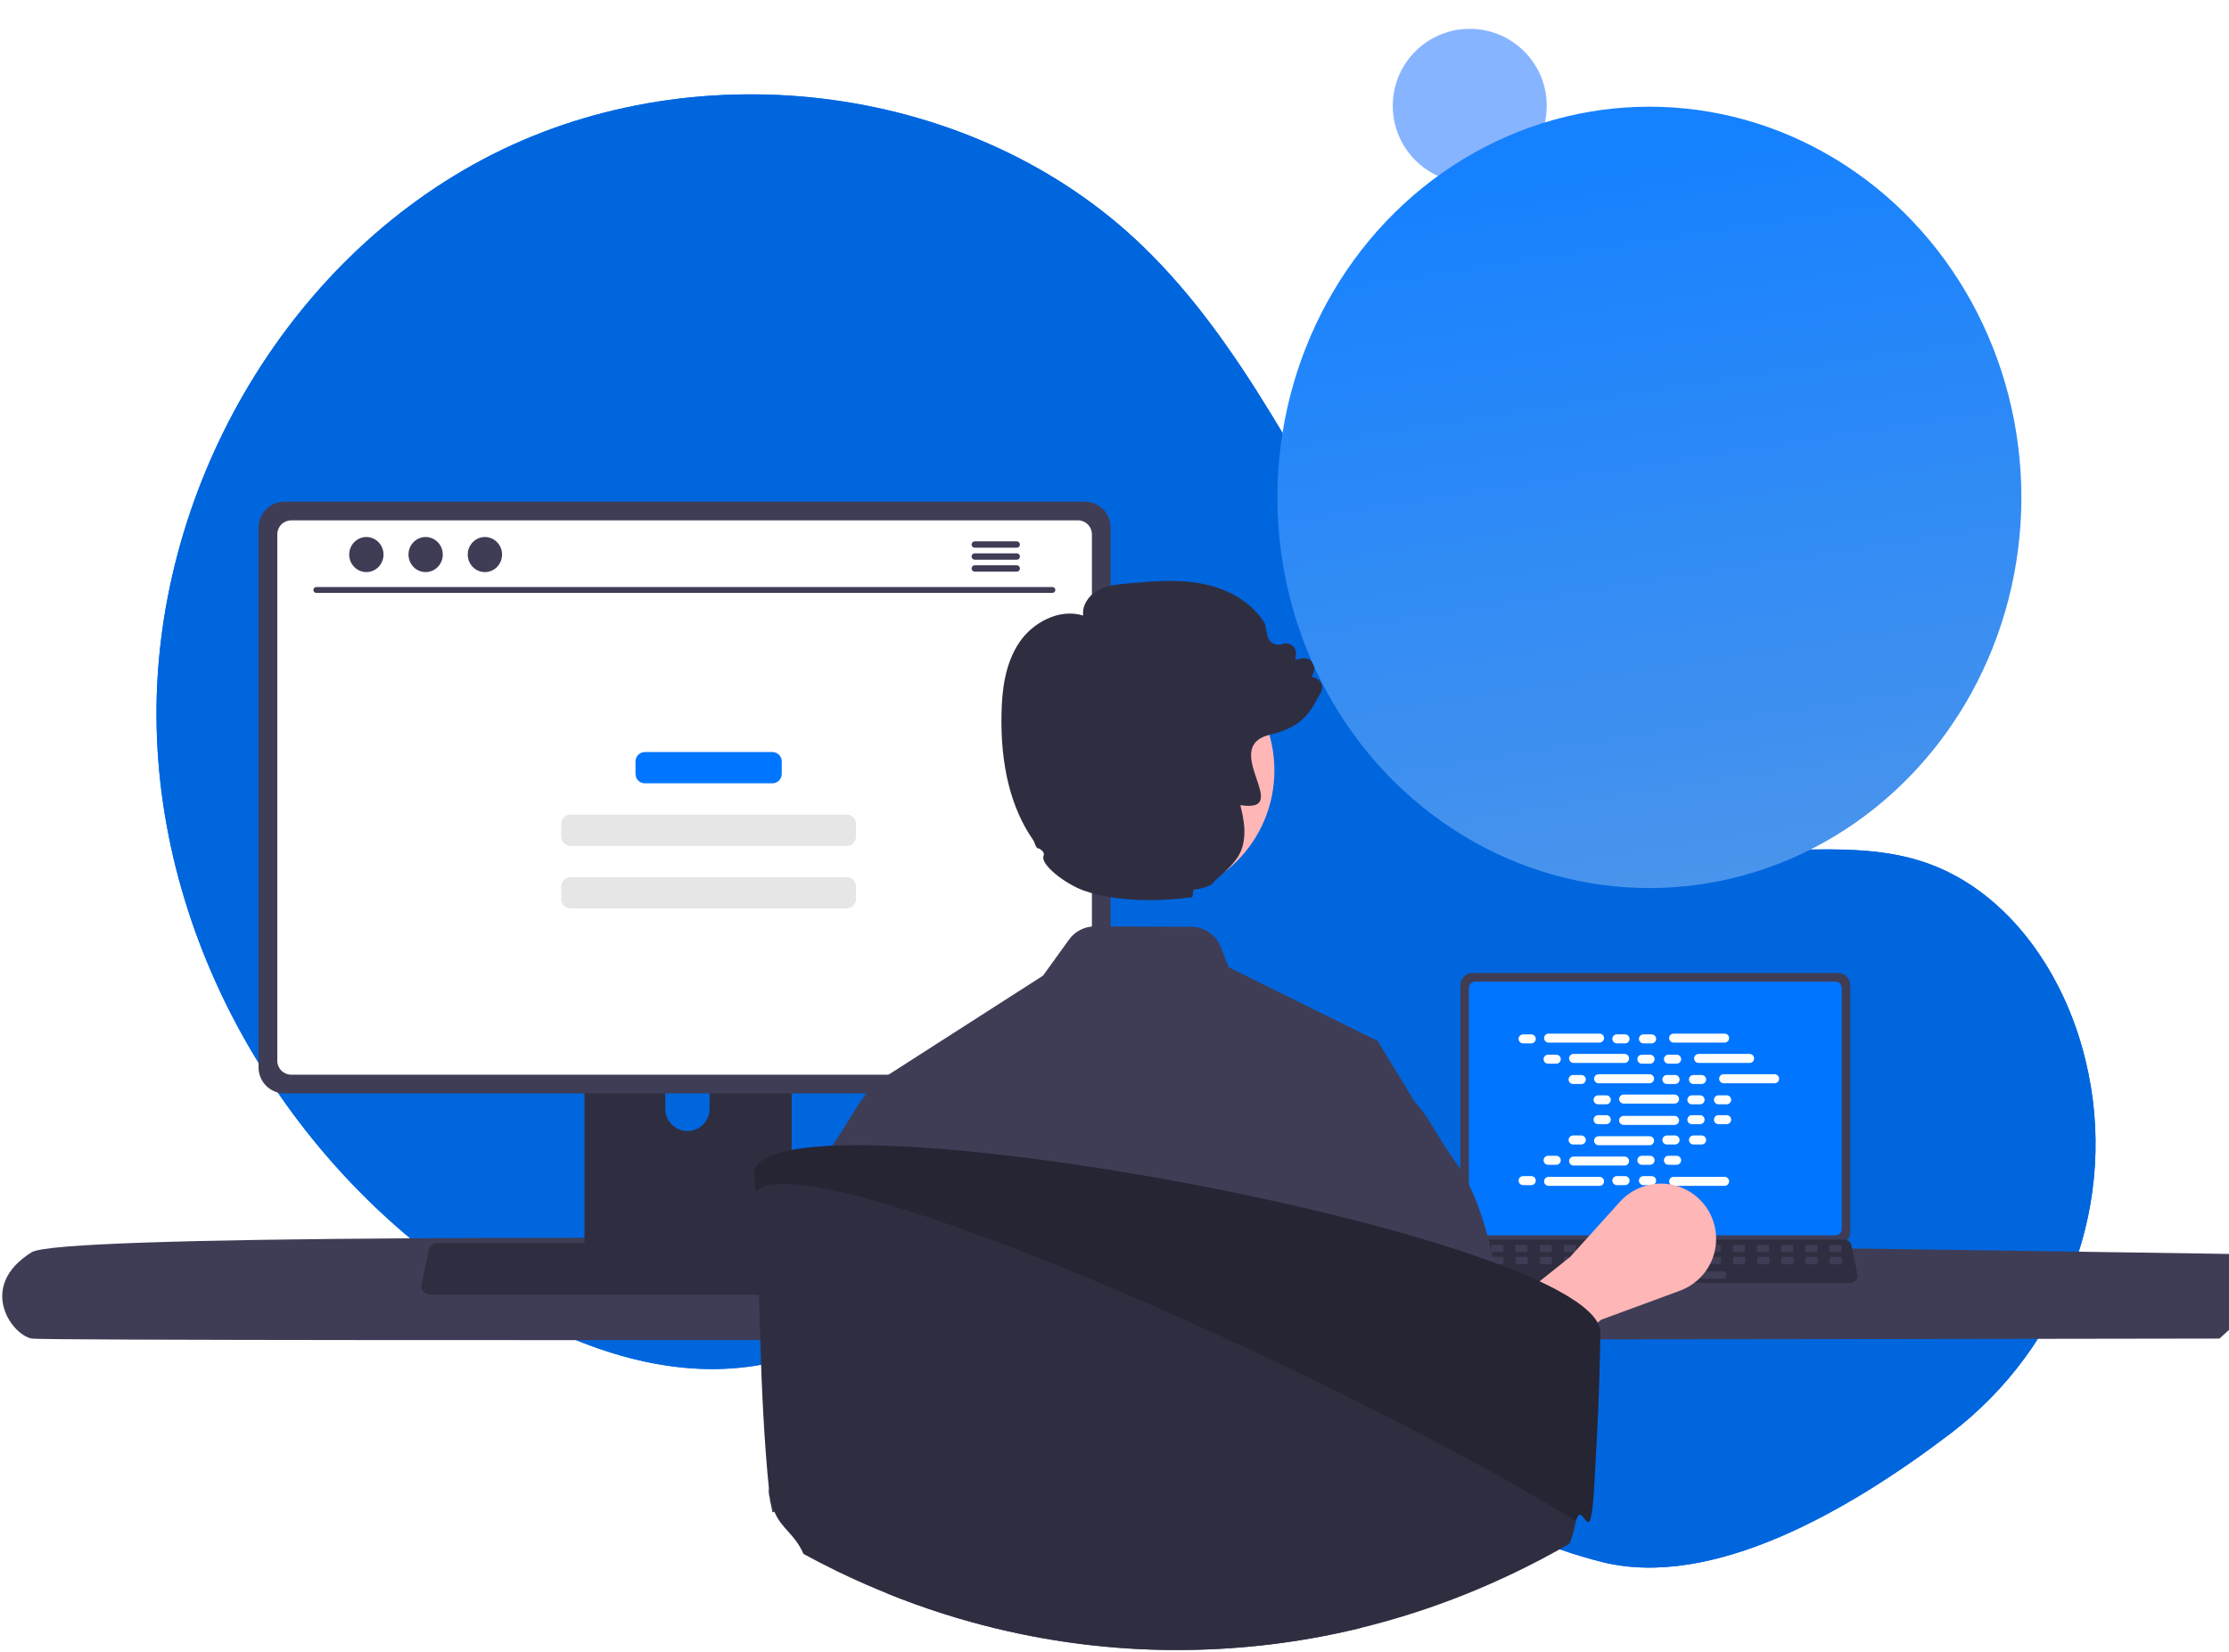 <svg width="773" height="573" viewBox="0 0 773 573" fill="none" xmlns="http://www.w3.org/2000/svg">
<path d="M509.701 63.401C524.447 63.401 536.402 51.447 536.402 36.701C536.402 21.954 524.447 10 509.701 10C494.954 10 483 21.954 483 36.701C483 51.447 494.954 63.401 509.701 63.401Z" fill="#87B4FF"/>
<path d="M676.447 497.152C716.135 466.923 735.091 416.126 723.224 367.67C722.929 366.466 722.618 365.264 722.29 364.066C714.423 335.302 694.958 307.965 666.59 298.774C642.77 291.058 616.77 296.992 591.921 293.923C543.139 287.899 505.32 248.429 478.71 207.104C452.099 165.778 431.648 119.52 396.288 85.379C338.003 29.104 242.926 16.988 170.661 53.619C98.397 90.25 52.365 171.519 54.328 252.514C56.291 333.509 104.374 410.946 174.203 452.031C199.855 467.124 229.524 477.817 259.051 474.075C284.671 470.829 307.95 457.063 333.45 452.976C373.541 446.55 413.377 464.676 448.052 485.799C482.728 506.922 516.222 531.959 555.627 541.752C593.888 551.26 641.29 523.93 676.447 497.152Z" fill="#006CEA"/>
<path d="M676.447 497.152C716.135 466.923 735.091 416.126 723.224 367.67C722.929 366.466 722.618 365.264 722.29 364.066C714.423 335.302 694.958 307.965 666.59 298.774C642.77 291.058 616.77 296.992 591.921 293.923C543.139 287.899 505.32 248.429 478.71 207.104C452.099 165.778 431.648 119.52 396.288 85.379C338.003 29.104 242.926 16.988 170.661 53.619C98.397 90.25 52.365 171.519 54.328 252.514C56.291 333.509 104.374 410.946 174.203 452.031C199.855 467.124 229.524 477.817 259.051 474.075C284.671 470.829 307.95 457.063 333.45 452.976C373.541 446.55 413.377 464.676 448.052 485.799C482.728 506.922 516.222 531.959 555.627 541.752C593.888 551.26 641.29 523.93 676.447 497.152Z" fill="#0066DE"/>
<path d="M11 434.291C-8 446.081 4 462.981 11 464.241C18 465.5 769.7 464.241 769.7 464.241C779.736 455.258 789.133 445.584 797.82 435.291C797.82 435.291 30 422.5 11 434.291Z" fill="#3F3D56"/>
<path d="M506.43 341.591V427.295C506.431 428.387 506.865 429.435 507.637 430.207C508.41 430.979 509.457 431.414 510.549 431.414H637.553C638.646 431.414 639.693 430.979 640.465 430.207C641.237 429.435 641.672 428.387 641.673 427.295V341.591C641.67 340.5 641.235 339.454 640.463 338.683C639.691 337.912 638.645 337.478 637.553 337.477H510.549C509.458 337.478 508.412 337.912 507.639 338.683C506.867 339.454 506.433 340.5 506.43 341.591V341.591Z" fill="#3F3D56"/>
<path d="M509.409 342.658V426.238C509.41 426.822 509.643 427.381 510.055 427.794C510.468 428.206 511.027 428.438 511.611 428.439H636.496C637.08 428.438 637.639 428.206 638.052 427.794C638.464 427.381 638.697 426.822 638.698 426.238V342.658C638.698 342.073 638.466 341.513 638.053 341.099C637.64 340.686 637.08 340.453 636.496 340.452H511.611C511.026 340.453 510.467 340.686 510.054 341.099C509.641 341.513 509.409 342.073 509.409 342.658V342.658Z" fill="#0075FF"/>
<path d="M503.774 444.01C504.006 444.302 504.302 444.537 504.639 444.698C504.975 444.859 505.344 444.942 505.717 444.94H641.709C642.081 444.939 642.448 444.856 642.784 444.696C643.12 444.535 643.415 444.303 643.65 444.014C643.884 443.725 644.051 443.387 644.138 443.026C644.226 442.664 644.232 442.288 644.155 441.924L642.044 431.897C641.957 431.488 641.768 431.107 641.496 430.79C641.224 430.472 640.877 430.228 640.486 430.079C640.203 429.968 639.902 429.911 639.598 429.911H507.82C507.516 429.911 507.215 429.968 506.932 430.079C506.541 430.228 506.194 430.472 505.922 430.79C505.65 431.107 505.461 431.488 505.374 431.897L503.263 441.924C503.188 442.288 503.195 442.664 503.283 443.025C503.371 443.385 503.539 443.722 503.774 444.01V444.01Z" fill="#2F2E41"/>
<path d="M634.932 434.23H638.144C638.414 434.23 638.632 434.012 638.632 433.742V432.205C638.632 431.936 638.414 431.717 638.144 431.717H634.932C634.662 431.717 634.444 431.936 634.444 432.205V433.742C634.444 434.012 634.662 434.23 634.932 434.23Z" fill="#3F3D56"/>
<path d="M626.555 434.23H629.767C630.037 434.23 630.255 434.012 630.255 433.742V432.205C630.255 431.936 630.037 431.717 629.767 431.717H626.555C626.285 431.717 626.067 431.936 626.067 432.205V433.742C626.067 434.012 626.285 434.23 626.555 434.23Z" fill="#3F3D56"/>
<path d="M618.178 434.23H621.39C621.66 434.23 621.878 434.012 621.878 433.742V432.205C621.878 431.936 621.66 431.717 621.39 431.717H618.178C617.908 431.717 617.69 431.936 617.69 432.205V433.742C617.69 434.012 617.908 434.23 618.178 434.23Z" fill="#3F3D56"/>
<path d="M609.801 434.23H613.013C613.283 434.23 613.501 434.012 613.501 433.742V432.205C613.501 431.936 613.283 431.717 613.013 431.717H609.801C609.531 431.717 609.313 431.936 609.313 432.205V433.742C609.313 434.012 609.531 434.23 609.801 434.23Z" fill="#3F3D56"/>
<path d="M601.424 434.23H604.636C604.906 434.23 605.124 434.012 605.124 433.742V432.205C605.124 431.936 604.906 431.717 604.636 431.717H601.424C601.154 431.717 600.936 431.936 600.936 432.205V433.742C600.936 434.012 601.154 434.23 601.424 434.23Z" fill="#3F3D56"/>
<path d="M593.047 434.23H596.259C596.529 434.23 596.747 434.012 596.747 433.742V432.205C596.747 431.936 596.529 431.717 596.259 431.717H593.047C592.777 431.717 592.559 431.936 592.559 432.205V433.742C592.559 434.012 592.777 434.23 593.047 434.23Z" fill="#3F3D56"/>
<path d="M584.67 434.23H587.882C588.152 434.23 588.37 434.012 588.37 433.742V432.205C588.37 431.936 588.152 431.717 587.882 431.717H584.67C584.4 431.717 584.182 431.936 584.182 432.205V433.742C584.182 434.012 584.4 434.23 584.67 434.23Z" fill="#3F3D56"/>
<path d="M576.293 434.23H579.505C579.775 434.23 579.993 434.012 579.993 433.742V432.205C579.993 431.936 579.775 431.717 579.505 431.717H576.293C576.023 431.717 575.805 431.936 575.805 432.205V433.742C575.805 434.012 576.023 434.23 576.293 434.23Z" fill="#3F3D56"/>
<path d="M567.916 434.23H571.128C571.398 434.23 571.616 434.012 571.616 433.742V432.205C571.616 431.936 571.398 431.717 571.128 431.717H567.916C567.647 431.717 567.428 431.936 567.428 432.205V433.742C567.428 434.012 567.647 434.23 567.916 434.23Z" fill="#3F3D56"/>
<path d="M559.539 434.23H562.751C563.021 434.23 563.239 434.012 563.239 433.742V432.205C563.239 431.936 563.021 431.717 562.751 431.717H559.539C559.27 431.717 559.051 431.936 559.051 432.205V433.742C559.051 434.012 559.27 434.23 559.539 434.23Z" fill="#3F3D56"/>
<path d="M551.162 434.23H554.374C554.644 434.23 554.862 434.012 554.862 433.742V432.205C554.862 431.936 554.644 431.717 554.374 431.717H551.162C550.892 431.717 550.674 431.936 550.674 432.205V433.742C550.674 434.012 550.892 434.23 551.162 434.23Z" fill="#3F3D56"/>
<path d="M542.785 434.23H545.997C546.267 434.23 546.485 434.012 546.485 433.742V432.205C546.485 431.936 546.267 431.717 545.997 431.717H542.785C542.516 431.717 542.297 431.936 542.297 432.205V433.742C542.297 434.012 542.516 434.23 542.785 434.23Z" fill="#3F3D56"/>
<path d="M534.408 434.23H537.62C537.89 434.23 538.108 434.012 538.108 433.742V432.205C538.108 431.936 537.89 431.717 537.62 431.717H534.408C534.139 431.717 533.92 431.936 533.92 432.205V433.742C533.92 434.012 534.139 434.23 534.408 434.23Z" fill="#3F3D56"/>
<path d="M526.031 434.23H529.243C529.513 434.23 529.732 434.012 529.732 433.742V432.205C529.732 431.936 529.513 431.717 529.243 431.717H526.031C525.762 431.717 525.543 431.936 525.543 432.205V433.742C525.543 434.012 525.762 434.23 526.031 434.23Z" fill="#3F3D56"/>
<path d="M517.654 434.23H520.866C521.136 434.23 521.354 434.012 521.354 433.742V432.205C521.354 431.936 521.136 431.717 520.866 431.717H517.654C517.384 431.717 517.166 431.936 517.166 432.205V433.742C517.166 434.012 517.384 434.23 517.654 434.23Z" fill="#3F3D56"/>
<path d="M509.277 434.23H512.489C512.759 434.23 512.978 434.012 512.978 433.742V432.205C512.978 431.936 512.759 431.717 512.489 431.717H509.277C509.008 431.717 508.789 431.936 508.789 432.205V433.742C508.789 434.012 509.008 434.23 509.277 434.23Z" fill="#3F3D56"/>
<path d="M635.031 438.419H638.243C638.513 438.419 638.731 438.2 638.731 437.931V436.394C638.731 436.124 638.513 435.906 638.243 435.906H635.031C634.761 435.906 634.543 436.124 634.543 436.394V437.931C634.543 438.2 634.761 438.419 635.031 438.419Z" fill="#3F3D56"/>
<path d="M626.654 438.419H629.866C630.136 438.419 630.354 438.2 630.354 437.931V436.394C630.354 436.124 630.136 435.906 629.866 435.906H626.654C626.384 435.906 626.166 436.124 626.166 436.394V437.931C626.166 438.2 626.384 438.419 626.654 438.419Z" fill="#3F3D56"/>
<path d="M618.277 438.419H621.489C621.759 438.419 621.977 438.2 621.977 437.931V436.394C621.977 436.124 621.759 435.906 621.489 435.906H618.277C618.007 435.906 617.789 436.124 617.789 436.394V437.931C617.789 438.2 618.007 438.419 618.277 438.419Z" fill="#3F3D56"/>
<path d="M609.9 438.419H613.112C613.382 438.419 613.6 438.2 613.6 437.931V436.394C613.6 436.124 613.382 435.906 613.112 435.906H609.9C609.63 435.906 609.412 436.124 609.412 436.394V437.931C609.412 438.2 609.63 438.419 609.9 438.419Z" fill="#3F3D56"/>
<path d="M601.523 438.419H604.735C605.005 438.419 605.223 438.2 605.223 437.931V436.394C605.223 436.124 605.005 435.906 604.735 435.906H601.523C601.253 435.906 601.035 436.124 601.035 436.394V437.931C601.035 438.2 601.253 438.419 601.523 438.419Z" fill="#3F3D56"/>
<path d="M593.146 438.419H596.358C596.628 438.419 596.846 438.2 596.846 437.931V436.394C596.846 436.124 596.628 435.906 596.358 435.906H593.146C592.876 435.906 592.658 436.124 592.658 436.394V437.931C592.658 438.2 592.876 438.419 593.146 438.419Z" fill="#3F3D56"/>
<path d="M584.769 438.419H587.981C588.251 438.419 588.469 438.2 588.469 437.931V436.394C588.469 436.124 588.251 435.906 587.981 435.906H584.769C584.499 435.906 584.281 436.124 584.281 436.394V437.931C584.281 438.2 584.499 438.419 584.769 438.419Z" fill="#3F3D56"/>
<path d="M576.392 438.419H579.604C579.874 438.419 580.092 438.2 580.092 437.931V436.394C580.092 436.124 579.874 435.906 579.604 435.906H576.392C576.122 435.906 575.904 436.124 575.904 436.394V437.931C575.904 438.2 576.122 438.419 576.392 438.419Z" fill="#3F3D56"/>
<path d="M568.015 438.419H571.227C571.497 438.419 571.715 438.2 571.715 437.931V436.394C571.715 436.124 571.497 435.906 571.227 435.906H568.015C567.745 435.906 567.527 436.124 567.527 436.394V437.931C567.527 438.2 567.745 438.419 568.015 438.419Z" fill="#3F3D56"/>
<path d="M559.638 438.419H562.85C563.12 438.419 563.338 438.2 563.338 437.931V436.394C563.338 436.124 563.12 435.906 562.85 435.906H559.638C559.369 435.906 559.15 436.124 559.15 436.394V437.931C559.15 438.2 559.369 438.419 559.638 438.419Z" fill="#3F3D56"/>
<path d="M551.261 438.419H554.473C554.743 438.419 554.961 438.2 554.961 437.931V436.394C554.961 436.124 554.743 435.906 554.473 435.906H551.261C550.991 435.906 550.773 436.124 550.773 436.394V437.931C550.773 438.2 550.991 438.419 551.261 438.419Z" fill="#3F3D56"/>
<path d="M542.884 438.419H546.096C546.366 438.419 546.584 438.2 546.584 437.931V436.394C546.584 436.124 546.366 435.906 546.096 435.906H542.884C542.615 435.906 542.396 436.124 542.396 436.394V437.931C542.396 438.2 542.615 438.419 542.884 438.419Z" fill="#3F3D56"/>
<path d="M534.507 438.419H537.719C537.989 438.419 538.207 438.2 538.207 437.931V436.394C538.207 436.124 537.989 435.906 537.719 435.906H534.507C534.238 435.906 534.019 436.124 534.019 436.394V437.931C534.019 438.2 534.238 438.419 534.507 438.419Z" fill="#3F3D56"/>
<path d="M526.13 438.419H529.342C529.612 438.419 529.831 438.2 529.831 437.931V436.394C529.831 436.124 529.612 435.906 529.342 435.906H526.13C525.861 435.906 525.642 436.124 525.642 436.394V437.931C525.642 438.2 525.861 438.419 526.13 438.419Z" fill="#3F3D56"/>
<path d="M517.753 438.419H520.965C521.235 438.419 521.453 438.2 521.453 437.931V436.394C521.453 436.124 521.235 435.906 520.965 435.906H517.753C517.483 435.906 517.265 436.124 517.265 436.394V437.931C517.265 438.2 517.483 438.419 517.753 438.419Z" fill="#3F3D56"/>
<path d="M509.376 438.419H512.588C512.858 438.419 513.077 438.2 513.077 437.931V436.394C513.077 436.124 512.858 435.906 512.588 435.906H509.376C509.107 435.906 508.888 436.124 508.888 436.394V437.931C508.888 438.2 509.107 438.419 509.376 438.419Z" fill="#3F3D56"/>
<path d="M565.502 443.445H598.034C598.303 443.445 598.522 443.226 598.522 442.957V441.42C598.522 441.151 598.303 440.932 598.034 440.932H565.502C565.232 440.932 565.014 441.151 565.014 441.42V442.957C565.014 443.226 565.232 443.445 565.502 443.445Z" fill="#3F3D56"/>
<path d="M531.036 358.737H528.192C527.33 358.737 526.631 359.436 526.631 360.298C526.631 361.16 527.33 361.859 528.192 361.859H531.036C531.898 361.859 532.597 361.16 532.597 360.298C532.597 359.436 531.898 358.737 531.036 358.737Z" fill="white"/>
<path d="M563.559 358.737H560.715C559.853 358.737 559.154 359.436 559.154 360.298C559.154 361.16 559.853 361.859 560.715 361.859H563.559C564.421 361.859 565.12 361.16 565.12 360.298C565.12 359.436 564.421 358.737 563.559 358.737Z" fill="white"/>
<path d="M572.774 358.737H569.93C569.068 358.737 568.369 359.436 568.369 360.298C568.369 361.16 569.068 361.859 569.93 361.859H572.774C573.636 361.859 574.335 361.16 574.335 360.298C574.335 359.436 573.636 358.737 572.774 358.737Z" fill="white"/>
<path d="M554.712 358.477H537.039C536.176 358.477 535.477 359.176 535.477 360.038C535.477 360.9 536.176 361.599 537.039 361.599H554.712C555.575 361.599 556.274 360.9 556.274 360.038C556.274 359.176 555.575 358.477 554.712 358.477Z" fill="white"/>
<path d="M598.076 358.477H580.403C579.54 358.477 578.841 359.176 578.841 360.038C578.841 360.9 579.54 361.599 580.403 361.599H598.076C598.939 361.599 599.638 360.9 599.638 360.038C599.638 359.176 598.939 358.477 598.076 358.477Z" fill="white"/>
<path d="M539.709 365.784H536.865C536.003 365.784 535.304 366.483 535.304 367.345C535.304 368.207 536.003 368.906 536.865 368.906H539.709C540.571 368.906 541.27 368.207 541.27 367.345C541.27 366.483 540.571 365.784 539.709 365.784Z" fill="white"/>
<path d="M572.232 365.784H569.388C568.526 365.784 567.827 366.483 567.827 367.345C567.827 368.207 568.526 368.906 569.388 368.906H572.232C573.094 368.906 573.793 368.207 573.793 367.345C573.793 366.483 573.094 365.784 572.232 365.784Z" fill="white"/>
<path d="M581.446 365.784H578.603C577.741 365.784 577.042 366.483 577.042 367.345C577.042 368.207 577.741 368.906 578.603 368.906H581.446C582.309 368.906 583.008 368.207 583.008 367.345C583.008 366.483 582.309 365.784 581.446 365.784Z" fill="white"/>
<path d="M563.385 365.523H545.711C544.849 365.523 544.15 366.222 544.15 367.085C544.15 367.947 544.849 368.646 545.711 368.646H563.385C564.247 368.646 564.946 367.947 564.946 367.085C564.946 366.222 564.247 365.523 563.385 365.523Z" fill="white"/>
<path d="M606.749 365.523H589.075C588.213 365.523 587.514 366.222 587.514 367.085C587.514 367.947 588.213 368.646 589.075 368.646H606.749C607.611 368.646 608.31 367.947 608.31 367.085C608.31 366.222 607.611 365.523 606.749 365.523Z" fill="white"/>
<path d="M548.381 372.83H545.538C544.676 372.83 543.977 373.529 543.977 374.391C543.977 375.254 544.676 375.953 545.538 375.953H548.381C549.244 375.953 549.943 375.254 549.943 374.391C549.943 373.529 549.244 372.83 548.381 372.83Z" fill="white"/>
<path d="M580.904 372.83H578.061C577.199 372.83 576.5 373.529 576.5 374.391C576.5 375.254 577.199 375.953 578.061 375.953H580.904C581.767 375.953 582.466 375.254 582.466 374.391C582.466 373.529 581.767 372.83 580.904 372.83Z" fill="white"/>
<path d="M590.119 372.83H587.276C586.413 372.83 585.715 373.529 585.715 374.391C585.715 375.254 586.413 375.953 587.276 375.953H590.119C590.981 375.953 591.68 375.254 591.68 374.391C591.68 373.529 590.981 372.83 590.119 372.83Z" fill="white"/>
<path d="M572.058 372.57H554.384C553.522 372.57 552.823 373.269 552.823 374.131C552.823 374.993 553.522 375.692 554.384 375.692H572.058C572.92 375.692 573.619 374.993 573.619 374.131C573.619 373.269 572.92 372.57 572.058 372.57Z" fill="white"/>
<path d="M615.422 372.57H597.748C596.886 372.57 596.187 373.269 596.187 374.131C596.187 374.993 596.886 375.692 597.748 375.692H615.422C616.284 375.692 616.983 374.993 616.983 374.131C616.983 373.269 616.284 372.57 615.422 372.57Z" fill="white"/>
<path d="M557.054 379.877H554.211C553.348 379.877 552.649 380.576 552.649 381.438C552.649 382.3 553.348 382.999 554.211 382.999H557.054C557.916 382.999 558.615 382.3 558.615 381.438C558.615 380.576 557.916 379.877 557.054 379.877Z" fill="white"/>
<path d="M589.577 379.877H586.734C585.871 379.877 585.172 380.576 585.172 381.438C585.172 382.3 585.871 382.999 586.734 382.999H589.577C590.439 382.999 591.138 382.3 591.138 381.438C591.138 380.576 590.439 379.877 589.577 379.877Z" fill="white"/>
<path d="M598.792 379.877H595.948C595.086 379.877 594.387 380.576 594.387 381.438C594.387 382.3 595.086 382.999 595.948 382.999H598.792C599.654 382.999 600.353 382.3 600.353 381.438C600.353 380.576 599.654 379.877 598.792 379.877Z" fill="white"/>
<path d="M580.731 379.617H563.057C562.195 379.617 561.496 380.316 561.496 381.178C561.496 382.04 562.195 382.739 563.057 382.739H580.731C581.593 382.739 582.292 382.04 582.292 381.178C582.292 380.316 581.593 379.617 580.731 379.617Z" fill="white"/>
<path d="M563.559 407.898H560.715C559.853 407.898 559.154 408.596 559.154 409.459C559.154 410.321 559.853 411.02 560.715 411.02H563.559C564.421 411.02 565.12 410.321 565.12 409.459C565.12 408.596 564.421 407.898 563.559 407.898Z" fill="white"/>
<path d="M572.774 407.898H569.93C569.068 407.898 568.369 408.596 568.369 409.459C568.369 410.321 569.068 411.02 569.93 411.02H572.774C573.636 411.02 574.335 410.321 574.335 409.459C574.335 408.596 573.636 407.898 572.774 407.898Z" fill="white"/>
<path d="M598.076 408.158H580.403C579.54 408.158 578.841 408.857 578.841 409.719C578.841 410.581 579.54 411.28 580.403 411.28H598.076C598.939 411.28 599.638 410.581 599.638 409.719C599.638 408.857 598.939 408.158 598.076 408.158Z" fill="white"/>
<path d="M531.036 407.898H528.192C527.33 407.898 526.631 408.596 526.631 409.459C526.631 410.321 527.33 411.02 528.192 411.02H531.036C531.898 411.02 532.597 410.321 532.597 409.459C532.597 408.596 531.898 407.898 531.036 407.898Z" fill="white"/>
<path d="M554.712 408.158H537.039C536.176 408.158 535.477 408.857 535.477 409.719C535.477 410.581 536.176 411.28 537.039 411.28H554.712C555.575 411.28 556.274 410.581 556.274 409.719C556.274 408.857 555.575 408.158 554.712 408.158Z" fill="white"/>
<path d="M539.709 400.851H536.865C536.003 400.851 535.304 401.55 535.304 402.412C535.304 403.274 536.003 403.973 536.865 403.973H539.709C540.571 403.973 541.27 403.274 541.27 402.412C541.27 401.55 540.571 400.851 539.709 400.851Z" fill="white"/>
<path d="M572.232 400.851H569.388C568.526 400.851 567.827 401.55 567.827 402.412C567.827 403.274 568.526 403.973 569.388 403.973H572.232C573.094 403.973 573.793 403.274 573.793 402.412C573.793 401.55 573.094 400.851 572.232 400.851Z" fill="white"/>
<path d="M581.446 400.851H578.603C577.741 400.851 577.042 401.55 577.042 402.412C577.042 403.274 577.741 403.973 578.603 403.973H581.446C582.309 403.973 583.008 403.274 583.008 402.412C583.008 401.55 582.309 400.851 581.446 400.851Z" fill="white"/>
<path d="M563.385 401.111H545.711C544.849 401.111 544.15 401.81 544.15 402.672C544.15 403.534 544.849 404.233 545.711 404.233H563.385C564.247 404.233 564.946 403.534 564.946 402.672C564.946 401.81 564.247 401.111 563.385 401.111Z" fill="white"/>
<path d="M548.381 393.804H545.538C544.676 393.804 543.977 394.503 543.977 395.365C543.977 396.227 544.676 396.926 545.538 396.926H548.381C549.244 396.926 549.943 396.227 549.943 395.365C549.943 394.503 549.244 393.804 548.381 393.804Z" fill="white"/>
<path d="M580.904 393.804H578.061C577.199 393.804 576.5 394.503 576.5 395.365C576.5 396.227 577.199 396.926 578.061 396.926H580.904C581.767 396.926 582.466 396.227 582.466 395.365C582.466 394.503 581.767 393.804 580.904 393.804Z" fill="white"/>
<path d="M590.119 393.804H587.276C586.413 393.804 585.715 394.503 585.715 395.365C585.715 396.227 586.413 396.926 587.276 396.926H590.119C590.981 396.926 591.68 396.227 591.68 395.365C591.68 394.503 590.981 393.804 590.119 393.804Z" fill="white"/>
<path d="M572.058 394.064H554.384C553.522 394.064 552.823 394.763 552.823 395.626C552.823 396.488 553.522 397.187 554.384 397.187H572.058C572.92 397.187 573.619 396.488 573.619 395.626C573.619 394.763 572.92 394.064 572.058 394.064Z" fill="white"/>
<path d="M557.054 386.758H554.211C553.348 386.758 552.649 387.456 552.649 388.319C552.649 389.181 553.348 389.88 554.211 389.88H557.054C557.916 389.88 558.615 389.181 558.615 388.319C558.615 387.456 557.916 386.758 557.054 386.758Z" fill="white"/>
<path d="M589.577 386.758H586.734C585.871 386.758 585.172 387.456 585.172 388.319C585.172 389.181 585.871 389.88 586.734 389.88H589.577C590.439 389.88 591.138 389.181 591.138 388.319C591.138 387.456 590.439 386.758 589.577 386.758Z" fill="white"/>
<path d="M598.792 386.758H595.948C595.086 386.758 594.387 387.456 594.387 388.319C594.387 389.181 595.086 389.88 595.948 389.88H598.792C599.654 389.88 600.353 389.181 600.353 388.319C600.353 387.456 599.654 386.758 598.792 386.758Z" fill="white"/>
<path d="M580.731 387.018H563.057C562.195 387.018 561.496 387.717 561.496 388.579C561.496 389.441 562.195 390.14 563.057 390.14H580.731C581.593 390.14 582.292 389.441 582.292 388.579C582.292 387.717 581.593 387.018 580.731 387.018Z" fill="white"/>
<path d="M515.917 490.482L502.568 469.38L544.47 435.977L561.765 416.816C564.012 414.327 566.873 412.471 570.062 411.433C573.251 410.396 576.657 410.214 579.938 410.905C583.22 411.596 586.262 413.136 588.762 415.372C591.262 417.607 593.131 420.46 594.183 423.644C595.742 428.363 595.407 433.502 593.248 437.979C591.089 442.455 587.276 445.917 582.613 447.635L555.264 457.71L515.917 490.482Z" fill="#FFB6B6"/>
<path d="M202.69 337.481V440.041H274.54V337.481C274.541 336.743 274.306 336.025 273.868 335.431C273.431 334.837 272.815 334.399 272.11 334.181C271.778 334.071 271.43 334.017 271.08 334.021H206.16C205.705 334.02 205.254 334.109 204.833 334.282C204.413 334.456 204.03 334.71 203.708 335.032C203.386 335.353 203.13 335.735 202.955 336.155C202.78 336.575 202.69 337.026 202.69 337.481V337.481ZM230.73 372.721C230.749 370.699 231.565 368.766 233.001 367.343C234.438 365.92 236.378 365.122 238.4 365.122C240.422 365.122 242.362 365.92 243.798 367.343C245.235 368.766 246.051 370.699 246.07 372.721V384.621C246.06 386.648 245.247 388.589 243.81 390.019C242.372 391.449 240.427 392.252 238.4 392.252C236.372 392.252 234.428 391.449 232.99 390.019C231.553 388.589 230.74 386.648 230.73 384.621V372.721Z" fill="#2F2E41"/>
<path d="M202.47 436.761V446.651C202.472 447.163 202.675 447.654 203.036 448.017C203.398 448.381 203.888 448.587 204.4 448.591H272.83C273.343 448.588 273.834 448.383 274.195 448.019C274.557 447.656 274.76 447.164 274.76 446.651V436.761H202.47Z" fill="#3F3D56"/>
<path d="M89.66 182.961V370.221C89.662 372.607 90.611 374.895 92.298 376.583C93.986 378.27 96.273 379.219 98.66 379.221H376.16C378.546 379.219 380.834 378.27 382.522 376.583C384.209 374.895 385.158 372.607 385.16 370.221V182.961C385.154 180.577 384.204 178.292 382.517 176.607C380.83 174.922 378.544 173.974 376.16 173.971H98.66C96.276 173.974 93.99 174.922 92.303 176.607C90.616 178.292 89.666 180.577 89.66 182.961Z" fill="#3F3D56"/>
<path d="M96.17 185.291V367.911C96.172 369.186 96.68 370.408 97.581 371.31C98.483 372.211 99.705 372.719 100.98 372.721H373.85C375.125 372.719 376.347 372.211 377.249 371.31C378.15 370.408 378.658 369.186 378.66 367.911V185.291C378.66 184.014 378.153 182.79 377.252 181.886C376.35 180.983 375.126 180.474 373.85 180.471H100.98C99.703 180.474 98.48 180.983 97.578 181.886C96.677 182.79 96.17 184.014 96.17 185.291Z" fill="white"/>
<path d="M146.81 447.921C147.088 448.269 147.441 448.55 147.843 448.742C148.244 448.934 148.685 449.033 149.13 449.031H311.47C311.914 449.03 312.352 448.931 312.753 448.74C313.154 448.548 313.507 448.27 313.786 447.925C314.066 447.581 314.265 447.178 314.37 446.746C314.474 446.315 314.481 445.865 314.39 445.431L311.87 433.461C311.765 432.973 311.541 432.518 311.216 432.139C310.891 431.76 310.476 431.469 310.01 431.291C309.672 431.158 309.313 431.09 308.95 431.091H151.64C151.277 431.09 150.918 431.158 150.58 431.291C150.114 431.469 149.699 431.76 149.374 432.139C149.049 432.518 148.824 432.973 148.72 433.461L146.2 445.431C146.11 445.865 146.119 446.314 146.224 446.745C146.33 447.175 146.53 447.577 146.81 447.921Z" fill="#2F2E41"/>
<path d="M364.994 205.628H109.671C109.406 205.622 109.153 205.512 108.967 205.322C108.782 205.133 108.678 204.878 108.678 204.612C108.678 204.347 108.782 204.092 108.967 203.902C109.153 203.712 109.406 203.603 109.671 203.597H364.994C365.26 203.603 365.512 203.712 365.698 203.902C365.884 204.092 365.987 204.347 365.987 204.612C365.987 204.878 365.884 205.133 365.698 205.322C365.512 205.512 365.26 205.622 364.994 205.628V205.628Z" fill="#3F3D56"/>
<path d="M127.051 198.413C130.338 198.413 133.002 195.689 133.002 192.33C133.002 188.97 130.338 186.247 127.051 186.247C123.765 186.247 121.101 188.97 121.101 192.33C121.101 195.689 123.765 198.413 127.051 198.413Z" fill="#3F3D56"/>
<path d="M147.607 198.413C150.894 198.413 153.558 195.689 153.558 192.33C153.558 188.97 150.894 186.247 147.607 186.247C144.321 186.247 141.657 188.97 141.657 192.33C141.657 195.689 144.321 198.413 147.607 198.413Z" fill="#3F3D56"/>
<path d="M168.163 198.413C171.45 198.413 174.114 195.689 174.114 192.33C174.114 188.97 171.45 186.247 168.163 186.247C164.877 186.247 162.213 188.97 162.213 192.33C162.213 195.689 164.877 198.413 168.163 198.413Z" fill="#3F3D56"/>
<path d="M352.616 187.751H338.016C337.728 187.758 337.453 187.877 337.251 188.083C337.05 188.29 336.937 188.567 336.937 188.856C336.937 189.145 337.05 189.422 337.251 189.628C337.453 189.835 337.728 189.954 338.016 189.961H352.616C352.907 189.957 353.184 189.839 353.388 189.632C353.592 189.425 353.706 189.146 353.706 188.856C353.706 188.565 353.592 188.287 353.388 188.08C353.184 187.873 352.907 187.755 352.616 187.751Z" fill="#3F3D56"/>
<path d="M352.616 191.901H338.016C337.727 191.907 337.453 192.026 337.251 192.233C337.049 192.44 336.935 192.717 336.935 193.006C336.935 193.295 337.049 193.572 337.251 193.779C337.453 193.985 337.727 194.104 338.016 194.111H352.616C352.907 194.107 353.185 193.989 353.389 193.783C353.593 193.576 353.708 193.297 353.708 193.006C353.708 192.715 353.593 192.436 353.389 192.229C353.185 192.022 352.907 191.904 352.616 191.901V191.901Z" fill="#3F3D56"/>
<path d="M352.616 196.051H338.016C337.728 196.058 337.453 196.177 337.251 196.383C337.05 196.59 336.937 196.867 336.937 197.156C336.937 197.444 337.05 197.722 337.251 197.928C337.453 198.135 337.728 198.254 338.016 198.261H352.616C352.907 198.257 353.184 198.138 353.388 197.932C353.592 197.725 353.706 197.446 353.706 197.156C353.706 196.865 353.592 196.587 353.388 196.38C353.184 196.173 352.907 196.055 352.616 196.051V196.051Z" fill="#3F3D56"/>
<path d="M267.84 260.827H223.649C221.846 260.827 220.385 262.289 220.385 264.091V268.409C220.385 270.211 221.846 271.673 223.649 271.673H267.84C269.642 271.673 271.104 270.211 271.104 268.409V264.091C271.104 262.289 269.642 260.827 267.84 260.827Z" fill="#0075FF"/>
<path d="M293.598 282.518H197.89C196.087 282.518 194.626 283.98 194.626 285.783V290.1C194.626 291.903 196.087 293.364 197.89 293.364H293.598C295.401 293.364 296.862 291.903 296.862 290.1V285.783C296.862 283.98 295.401 282.518 293.598 282.518Z" fill="#E6E6E6"/>
<path d="M293.598 304.21H197.89C196.087 304.21 194.626 305.671 194.626 307.474V311.791C194.626 313.594 196.087 315.056 197.89 315.056H293.598C295.401 315.056 296.862 313.594 296.862 311.791V307.474C296.862 305.671 295.401 304.21 293.598 304.21Z" fill="#E6E6E6"/>
<path d="M301.711 376.846L301.928 377.53L301.939 377.553L308.464 397.391L315.971 420.252L330.093 463.213L330.23 469.887V469.91L331.28 523.594L328.371 530.872L331.645 542.805C331.645 542.805 330.139 524.768 322.062 535.126C317.488 541.012 312.138 547.035 307.746 552.682C314.146 555.272 320.648 557.614 327.253 559.709C328.679 560.166 330.116 560.599 331.554 561.033C331.862 561.124 332.17 561.215 332.478 561.306C354.372 567.781 377.008 571.42 399.829 572.132C401.015 572.167 402.179 572.189 403.308 572.212C403.707 572.224 404.095 572.235 404.483 572.235C405.761 572.246 407.027 572.258 408.304 572.258C410.883 572.258 413.449 572.22 416.005 572.144C434.918 571.611 453.721 569.068 472.096 564.558C471.971 556.971 471.628 548.108 471.138 538.639C470.91 533.996 465.788 528.966 465.48 524.106C465.263 520.456 469.86 517.022 469.621 513.314C468.069 490.488 466.13 499.25 464.693 483.085C464.544 481.5 464.407 479.983 464.282 478.534C463.358 468.153 462.719 461.662 462.719 461.662L468.856 422.979L478.496 362.244L477.754 361.023L476.922 360.613L426.078 335.447L423.317 328.375C422.513 326.337 421.117 324.587 419.31 323.349C417.502 322.111 415.366 321.441 413.176 321.427L379.683 321.291C377.944 321.283 376.229 321.689 374.68 322.477C373.13 323.265 371.791 324.411 370.773 325.819L361.704 338.379L301.711 376.846Z" fill="#3F3D56"/>
<path d="M337.816 453.654L330.23 469.887L325.051 480.975L316.142 527.621L311.682 532.355L307.86 515.596L267.862 524.477C266.55 517.187 267.511 524.723 266.701 516.727C266.929 516.499 267.169 516.27 267.408 516.042C268.047 515.449 268.583 514.89 268.572 514.354C268.116 486.77 269.485 439.828 280.915 411.388C282.705 406.745 285.066 402.342 287.942 398.281C288.17 397.973 288.387 397.665 288.604 397.357C293.874 389.976 297.205 382.709 301.928 377.542V377.53C301.957 377.507 301.984 377.48 302.008 377.45C302.025 377.442 302.04 377.43 302.053 377.416L334.497 360.213L335.889 399.319L336.881 427.427L337.816 453.654Z" fill="#3F3D56"/>
<path d="M454.801 458.264L464.277 478.539L467.585 485.6L476.491 532.242L480.937 536.964L484.768 520.209L486.567 519.84L519.026 513.118L528.487 543.164C530.619 539.611 531.459 535.431 530.865 531.33C530.271 527.23 528.278 523.46 525.225 520.658C524.579 520.074 524.041 519.505 524.056 518.966C524.595 486.523 522.61 427.283 504.689 402.9C498.997 395.163 495.582 387.456 490.613 382.072C490.598 382.056 490.598 382.041 490.583 382.041L478.491 362.243L477.753 361.027L476.922 360.612L454.801 458.264Z" fill="#3F3D56"/>
<path d="M397.396 311.759C422.005 311.759 441.955 291.809 441.955 267.201C441.955 242.592 422.005 222.642 397.396 222.642C372.788 222.642 352.838 242.592 352.838 267.201C352.838 291.809 372.788 311.759 397.396 311.759Z" fill="#FFB6B6"/>
<path d="M457.622 236.077C457.277 235.708 456.861 235.412 456.398 235.208C455.936 235.003 455.438 234.894 454.932 234.887L455.602 233.027C455.821 232.441 455.88 231.807 455.773 231.191C455.667 230.575 455.398 229.998 454.995 229.52C454.592 229.042 454.069 228.679 453.48 228.47C452.891 228.26 452.257 228.211 451.642 228.327L449.202 228.797L449.432 227.167C449.52 226.56 449.449 225.94 449.225 225.369C449.001 224.798 448.633 224.295 448.155 223.909C447.678 223.524 447.109 223.269 446.503 223.171C445.898 223.072 445.277 223.133 444.702 223.347C444.179 223.553 443.617 223.639 443.056 223.599C442.495 223.559 441.951 223.394 441.462 223.117C440.972 222.848 440.546 222.475 440.214 222.024C439.882 221.573 439.653 221.055 439.542 220.507L438.692 216.407L438.602 216.187C434.462 209.287 426.502 204.267 416.762 202.427C408.092 200.777 399.202 201.617 390.632 202.407C387.232 202.727 383.392 203.087 380.192 205.047C377.472 206.727 375.172 210.087 375.642 213.477C367.192 210.887 358.132 216.057 353.642 222.577C348.322 230.337 347.452 240.057 347.312 247.657C346.932 265.637 350.642 280.347 358.312 291.387C358.872 292.187 359.012 293.857 360.122 294.417L359.892 294.047C361.132 294.667 362.392 295.667 361.922 296.737C360.572 299.817 369.542 306.627 375.862 308.877C387.392 312.987 402.722 312.637 413.502 311.157L413.882 308.607C417.772 308.077 420.512 307.067 421.282 305.487C422.642 304.327 423.802 303.287 424.812 302.327L424.822 302.317C424.842 302.297 424.882 302.267 424.902 302.247C429.772 297.577 430.902 294.917 431.412 290.867C431.902 286.897 431.032 282.867 430.142 279.237C448.882 282.137 422.762 259.277 440.222 254.857C440.422 254.795 440.626 254.745 440.832 254.707C441.342 254.587 441.852 254.467 442.342 254.327C444.704 253.686 446.966 252.72 449.062 251.457C453.942 248.487 455.552 244.547 458.072 240.107C458.436 239.475 458.588 238.743 458.507 238.018C458.426 237.293 458.116 236.613 457.622 236.077V236.077Z" fill="#2F2E41"/>
<path d="M554.992 461.437C554.982 463.187 554.962 465.637 554.882 468.667C554.872 469.087 554.862 469.517 554.852 469.957C554.722 475.527 554.592 480.197 554.382 485.387C554.372 485.747 554.362 486.097 554.342 486.457C554.062 493.697 553.622 502.127 552.862 515.477C551.452 540.137 548.992 518.867 546.522 527.517C546.402 527.947 546.272 528.457 546.152 529.057C545.778 531.234 545.147 533.359 544.272 535.387C542.962 536.167 541.612 536.917 540.282 537.667C536.492 539.777 532.642 541.807 528.762 543.737C526.582 544.817 524.392 545.877 522.192 546.897C521.842 547.057 521.502 547.217 521.162 547.367C509.896 552.578 498.286 557.008 486.412 560.627C484.092 561.327 481.782 562.007 479.442 562.637C477.002 563.317 474.562 563.957 472.092 564.557C453.718 569.068 434.915 571.612 416.002 572.147C413.452 572.227 410.882 572.257 408.302 572.257C407.022 572.257 405.762 572.247 404.482 572.237C404.092 572.237 403.702 572.227 403.312 572.217C402.182 572.187 401.012 572.167 399.832 572.137C377.011 571.425 354.376 567.785 332.482 561.307L331.552 561.037C330.112 560.597 328.682 560.167 327.252 559.707C320.652 557.617 314.149 555.277 307.742 552.687C302.852 550.717 298.019 548.603 293.242 546.347C293.199 546.335 293.158 546.315 293.122 546.287C292.122 545.827 291.112 545.347 290.112 544.857C289.982 544.787 289.842 544.717 289.702 544.647C285.972 542.827 282.282 540.92 278.632 538.927C275.562 531.877 271.242 530.527 268.562 524.327C267.782 522.485 267.219 520.559 266.882 518.587C266.882 518.567 266.872 518.547 266.872 518.517C267.152 522.237 265.682 511.917 266.862 518.477C266.852 518.357 266.842 518.227 266.832 518.077C266.802 517.717 266.762 517.277 266.702 516.727C263.272 483.237 263.492 444.937 262.002 413.377C261.902 411.337 261.799 409.383 261.692 407.517C261.662 406.897 261.622 406.287 261.582 405.687C261.652 405.507 261.732 405.317 261.822 405.137C261.841 405.085 261.865 405.035 261.892 404.987C261.922 404.925 261.955 404.865 261.992 404.807C262.012 404.777 262.042 404.737 262.062 404.707C262.077 404.672 262.094 404.639 262.112 404.607C262.202 404.467 262.302 404.317 262.412 404.177C262.462 404.117 262.502 404.067 262.552 404.017C262.587 403.966 262.627 403.919 262.672 403.877C262.703 403.829 262.74 403.785 262.782 403.747C262.822 403.707 262.862 403.657 262.912 403.607C262.934 403.575 262.961 403.548 262.992 403.527C263.071 403.436 263.158 403.352 263.252 403.277C263.609 402.949 263.99 402.648 264.392 402.377C264.532 402.287 264.682 402.197 264.822 402.097C265.83 401.494 266.891 400.985 267.992 400.577C268.372 400.437 268.752 400.307 269.162 400.167C269.312 400.127 269.452 400.077 269.602 400.027C269.822 399.957 270.042 399.887 270.272 399.837C271.412 399.497 272.642 399.207 273.972 398.937C274.132 398.907 274.302 398.877 274.472 398.837C274.712 398.787 274.962 398.747 275.212 398.707C275.552 398.647 275.902 398.587 276.252 398.527C279.222 398.057 282.592 397.707 286.312 397.477C286.662 397.457 287.012 397.437 287.362 397.417C287.772 397.397 288.182 397.377 288.602 397.357C288.952 397.337 289.312 397.327 289.672 397.317C290.022 397.297 290.382 397.287 290.752 397.277C291.762 397.247 292.802 397.217 293.862 397.197C296.882 397.137 300.062 397.157 303.402 397.227C304.952 397.267 306.532 397.307 308.152 397.377C308.262 397.377 308.362 397.387 308.462 397.387C309.872 397.437 311.292 397.497 312.752 397.577C313.772 397.627 314.802 397.677 315.832 397.737C316.802 397.797 317.782 397.857 318.772 397.927C319.542 397.967 320.312 398.027 321.092 398.077C321.752 398.127 322.412 398.177 323.072 398.217L323.972 398.277C324.462 398.317 324.952 398.347 325.452 398.397C326.552 398.487 327.652 398.577 328.772 398.667C329.882 398.767 331.012 398.867 332.142 398.967C333.272 399.067 334.412 399.177 335.552 399.287C335.672 399.297 335.782 399.307 335.892 399.317C336.932 399.427 337.972 399.527 339.022 399.637C339.262 399.657 339.512 399.677 339.752 399.707C340.753 399.807 341.774 399.925 342.784 400.032C343.094 400.066 343.403 400.098 343.714 400.132C344.505 400.218 345.285 400.293 346.082 400.387C347.132 400.507 348.202 400.617 349.242 400.757C350.052 400.847 350.862 400.937 351.672 401.037C352.942 401.187 354.232 401.347 355.522 401.517C356.012 401.577 356.502 401.637 356.992 401.707C360.672 402.167 364.392 402.677 368.172 403.207C373.902 404.017 379.722 404.897 385.582 405.847C391.452 406.797 397.356 407.8 403.292 408.857C404.792 409.127 406.292 409.397 407.802 409.677C408.482 409.807 409.162 409.937 409.842 410.067C411.002 410.277 412.162 410.497 413.322 410.717C414.482 410.937 415.642 411.157 416.802 411.387C418.182 411.657 419.572 411.927 420.952 412.197C430.042 413.997 439.082 415.917 447.902 417.927C449.352 418.257 450.802 418.597 452.242 418.927C455.122 419.597 457.976 420.277 460.802 420.967C461.582 421.147 462.352 421.337 463.122 421.527C465.042 422.007 466.962 422.487 468.852 422.977L469.182 423.067C470.572 423.407 471.932 423.757 473.292 424.117C476.502 424.957 479.659 425.807 482.762 426.667C484.822 427.237 486.859 427.813 488.872 428.397C491.882 429.267 494.832 430.147 497.702 431.037C498.412 431.257 499.122 431.477 499.822 431.687C501.922 432.337 503.992 432.997 506.002 433.657C507.602 434.177 509.162 434.707 510.702 435.237C512.242 435.767 513.752 436.297 515.232 436.827C516.182 437.167 517.122 437.527 518.062 437.867C519.412 438.367 520.742 438.867 522.042 439.367C522.442 439.517 522.832 439.677 523.222 439.827C523.472 439.937 523.712 440.027 523.952 440.127C524.422 440.317 524.902 440.497 525.362 440.687C525.832 440.867 526.292 441.057 526.752 441.257C527.202 441.437 527.662 441.627 528.102 441.817C528.552 441.997 528.992 442.187 529.432 442.387C529.802 442.537 530.162 442.697 530.512 442.857C531.222 443.167 531.932 443.477 532.622 443.797C532.962 443.957 533.302 444.107 533.642 444.267L534.422 444.627C534.532 444.687 534.642 444.737 534.752 444.787C535.002 444.907 535.262 445.037 535.512 445.157C536.092 445.427 536.662 445.717 537.222 445.987C537.972 446.367 538.702 446.747 539.402 447.117C540.112 447.497 540.802 447.877 541.462 448.247C541.572 448.307 541.672 448.367 541.782 448.427C541.932 448.507 542.082 448.597 542.232 448.677C542.742 448.967 543.232 449.267 543.722 449.557C544.682 450.147 545.592 450.727 546.442 451.307C546.632 451.437 546.812 451.567 547.002 451.687C547.632 452.137 548.232 452.577 548.792 453.027C548.792 453.037 548.792 453.037 548.802 453.037C548.992 453.177 549.172 453.327 549.352 453.467C549.502 453.607 549.662 453.727 549.812 453.867C550.332 454.317 550.812 454.747 551.252 455.187C551.4 455.322 551.54 455.466 551.672 455.617C551.73 455.665 551.784 455.718 551.832 455.777C552.032 455.977 552.212 456.177 552.382 456.377C552.409 456.404 552.432 456.434 552.452 456.467C552.692 456.747 552.912 457.027 553.122 457.307C553.222 457.447 553.332 457.587 553.422 457.727C553.542 457.897 553.662 458.077 553.762 458.247C553.852 458.387 553.932 458.537 554.012 458.677C554.224 459.037 554.405 459.415 554.552 459.807C554.665 460.072 554.755 460.346 554.822 460.627C554.898 460.892 554.955 461.163 554.992 461.437Z" fill="#2F2E41"/>
<path opacity="0.2" d="M554.992 461.437C554.982 463.187 554.962 465.637 554.882 468.667C554.872 469.087 554.852 469.517 554.842 469.957C554.742 474.207 554.592 479.457 554.382 485.387C554.372 485.747 554.362 486.097 554.342 486.457C554.062 493.697 553.622 502.127 552.862 515.477C551.452 540.137 548.992 518.867 546.522 527.517C539.662 523.297 532.142 518.877 524.102 514.337C522.652 513.517 521.189 512.693 519.712 511.867C503.632 502.897 485.672 493.497 466.922 484.187C466.182 483.817 465.432 483.447 464.692 483.087C421.742 461.857 374.862 441.207 336.882 427.427C329.552 424.767 322.552 422.367 315.972 420.257C302.112 415.827 290.132 412.727 280.912 411.387C271.312 409.987 264.682 410.487 262.002 413.377C261.902 411.337 261.799 409.383 261.692 407.517C261.652 406.897 261.612 406.287 261.572 405.687C261.634 405.522 261.714 405.365 261.792 405.207C261.803 405.183 261.811 405.16 261.822 405.137C261.841 405.085 261.865 405.035 261.892 404.987C261.922 404.925 261.955 404.865 261.992 404.807C262.025 404.736 262.065 404.669 262.112 404.607C262.202 404.467 262.302 404.317 262.412 404.177C262.493 404.072 262.58 403.972 262.672 403.877C262.703 403.829 262.74 403.785 262.782 403.747C262.822 403.707 262.862 403.657 262.912 403.607C262.934 403.575 262.961 403.548 262.992 403.527C263.071 403.436 263.158 403.352 263.252 403.277C263.609 402.948 263.99 402.648 264.392 402.377C264.532 402.287 264.682 402.197 264.822 402.097C265.83 401.494 266.891 400.985 267.992 400.577C268.372 400.437 268.752 400.307 269.162 400.167C269.312 400.127 269.452 400.077 269.602 400.027C269.822 399.957 270.042 399.887 270.272 399.837C271.412 399.497 272.642 399.207 273.972 398.937C274.372 398.857 274.792 398.777 275.212 398.707C275.552 398.647 275.902 398.587 276.252 398.527C279.222 398.057 282.592 397.707 286.312 397.477C286.662 397.457 287.012 397.437 287.362 397.417C287.772 397.397 288.182 397.377 288.602 397.357C288.952 397.337 289.312 397.327 289.672 397.317C290.022 397.297 290.382 397.287 290.752 397.277C291.762 397.247 292.802 397.217 293.862 397.197C296.882 397.147 300.062 397.167 303.402 397.237C304.952 397.267 306.532 397.317 308.152 397.387C308.252 397.387 308.362 397.397 308.462 397.397C309.872 397.437 311.302 397.507 312.752 397.577C313.772 397.627 314.802 397.677 315.832 397.737C316.802 397.797 317.782 397.857 318.772 397.927C319.542 397.967 320.312 398.027 321.092 398.077C321.752 398.127 322.412 398.177 323.072 398.217C323.862 398.277 324.652 398.337 325.452 398.397C326.552 398.487 327.652 398.577 328.772 398.667C329.882 398.767 331.012 398.867 332.142 398.967C333.272 399.067 334.412 399.177 335.552 399.287C335.672 399.297 335.782 399.307 335.892 399.317C336.932 399.427 337.972 399.527 339.022 399.637C344.842 400.227 350.832 400.917 356.992 401.707C360.672 402.177 364.399 402.68 368.172 403.217C373.902 404.027 379.722 404.907 385.582 405.847C391.452 406.797 397.356 407.8 403.292 408.857C404.792 409.127 406.292 409.397 407.802 409.677C409.642 410.017 411.482 410.363 413.322 410.717C414.482 410.937 415.642 411.157 416.802 411.387C418.182 411.657 419.572 411.927 420.952 412.197C430.042 413.997 439.082 415.917 447.902 417.927C449.352 418.257 450.802 418.597 452.242 418.927C455.122 419.597 457.976 420.277 460.802 420.967C461.582 421.157 462.352 421.347 463.122 421.537C465.052 422.017 466.962 422.497 468.852 422.977V422.987C468.962 423.007 469.072 423.037 469.182 423.067C470.562 423.417 471.932 423.767 473.292 424.127C476.502 424.967 479.659 425.813 482.762 426.667C484.822 427.247 486.862 427.817 488.872 428.397C491.882 429.277 494.832 430.157 497.702 431.037C498.412 431.257 499.122 431.477 499.822 431.687C501.922 432.347 503.982 433.003 506.002 433.657C507.602 434.177 509.162 434.707 510.702 435.237C512.242 435.767 513.752 436.297 515.232 436.827C516.192 437.167 517.132 437.517 518.062 437.857C519.422 438.357 520.742 438.857 522.042 439.367C522.442 439.517 522.832 439.677 523.222 439.827C523.952 440.107 524.662 440.397 525.362 440.687C525.832 440.867 526.292 441.057 526.752 441.257C527.202 441.437 527.662 441.627 528.102 441.817C528.552 441.997 528.992 442.187 529.432 442.387C529.802 442.537 530.162 442.697 530.512 442.857C531.222 443.167 531.932 443.477 532.622 443.797C532.962 443.957 533.302 444.107 533.642 444.267L534.422 444.627C534.532 444.687 534.642 444.737 534.752 444.787C535.602 445.187 536.422 445.587 537.222 445.987C537.972 446.367 538.702 446.747 539.402 447.117C540.232 447.557 541.022 447.987 541.782 448.427C541.932 448.507 542.082 448.597 542.232 448.677C542.742 448.967 543.232 449.267 543.722 449.557C544.682 450.147 545.592 450.727 546.442 451.307C547.282 451.887 548.062 452.457 548.792 453.027C548.792 453.037 548.792 453.037 548.802 453.037C549.152 453.317 549.492 453.597 549.812 453.867C550.332 454.317 550.812 454.747 551.252 455.187C551.4 455.322 551.54 455.466 551.672 455.617C551.73 455.665 551.784 455.718 551.832 455.777C552.042 456.007 552.252 456.237 552.452 456.467C552.692 456.747 552.912 457.027 553.122 457.307C553.222 457.447 553.332 457.587 553.422 457.727C553.542 457.897 553.662 458.077 553.762 458.247C553.852 458.387 553.932 458.537 554.012 458.677C554.225 459.037 554.405 459.415 554.552 459.807C554.662 460.073 554.752 460.347 554.822 460.627C554.898 460.892 554.955 461.163 554.992 461.437V461.437Z" fill="black"/>
<g filter="url(#filter0_i_8_266)">
<ellipse cx="572" cy="168.5" rx="129" ry="135.5" fill="url(#paint0_linear_8_266)"/>
</g>
<defs>
<filter id="filter0_i_8_266" x="443" y="33" width="258" height="275" filterUnits="userSpaceOnUse" color-interpolation-filters="sRGB">
<feFlood flood-opacity="0" result="BackgroundImageFix"/>
<feBlend mode="normal" in="SourceGraphic" in2="BackgroundImageFix" result="shape"/>
<feColorMatrix in="SourceAlpha" type="matrix" values="0 0 0 0 0 0 0 0 0 0 0 0 0 0 0 0 0 0 127 0" result="hardAlpha"/>
<feOffset dy="4"/>
<feGaussianBlur stdDeviation="34"/>
<feComposite in2="hardAlpha" operator="arithmetic" k2="-1" k3="1"/>
<feColorMatrix type="matrix" values="0 0 0 0 0 0 0 0 0 0.46 0 0 0 0 1 0 0 0 1 0"/>
<feBlend mode="normal" in2="shape" result="effect1_innerShadow_8_266"/>
</filter>
<linearGradient id="paint0_linear_8_266" x1="532.5" y1="50" x2="572" y2="304" gradientUnits="userSpaceOnUse">
<stop stop-color="#1581FF"/>
<stop offset="1" stop-color="#4994EC"/>
</linearGradient>
</defs>
</svg>
